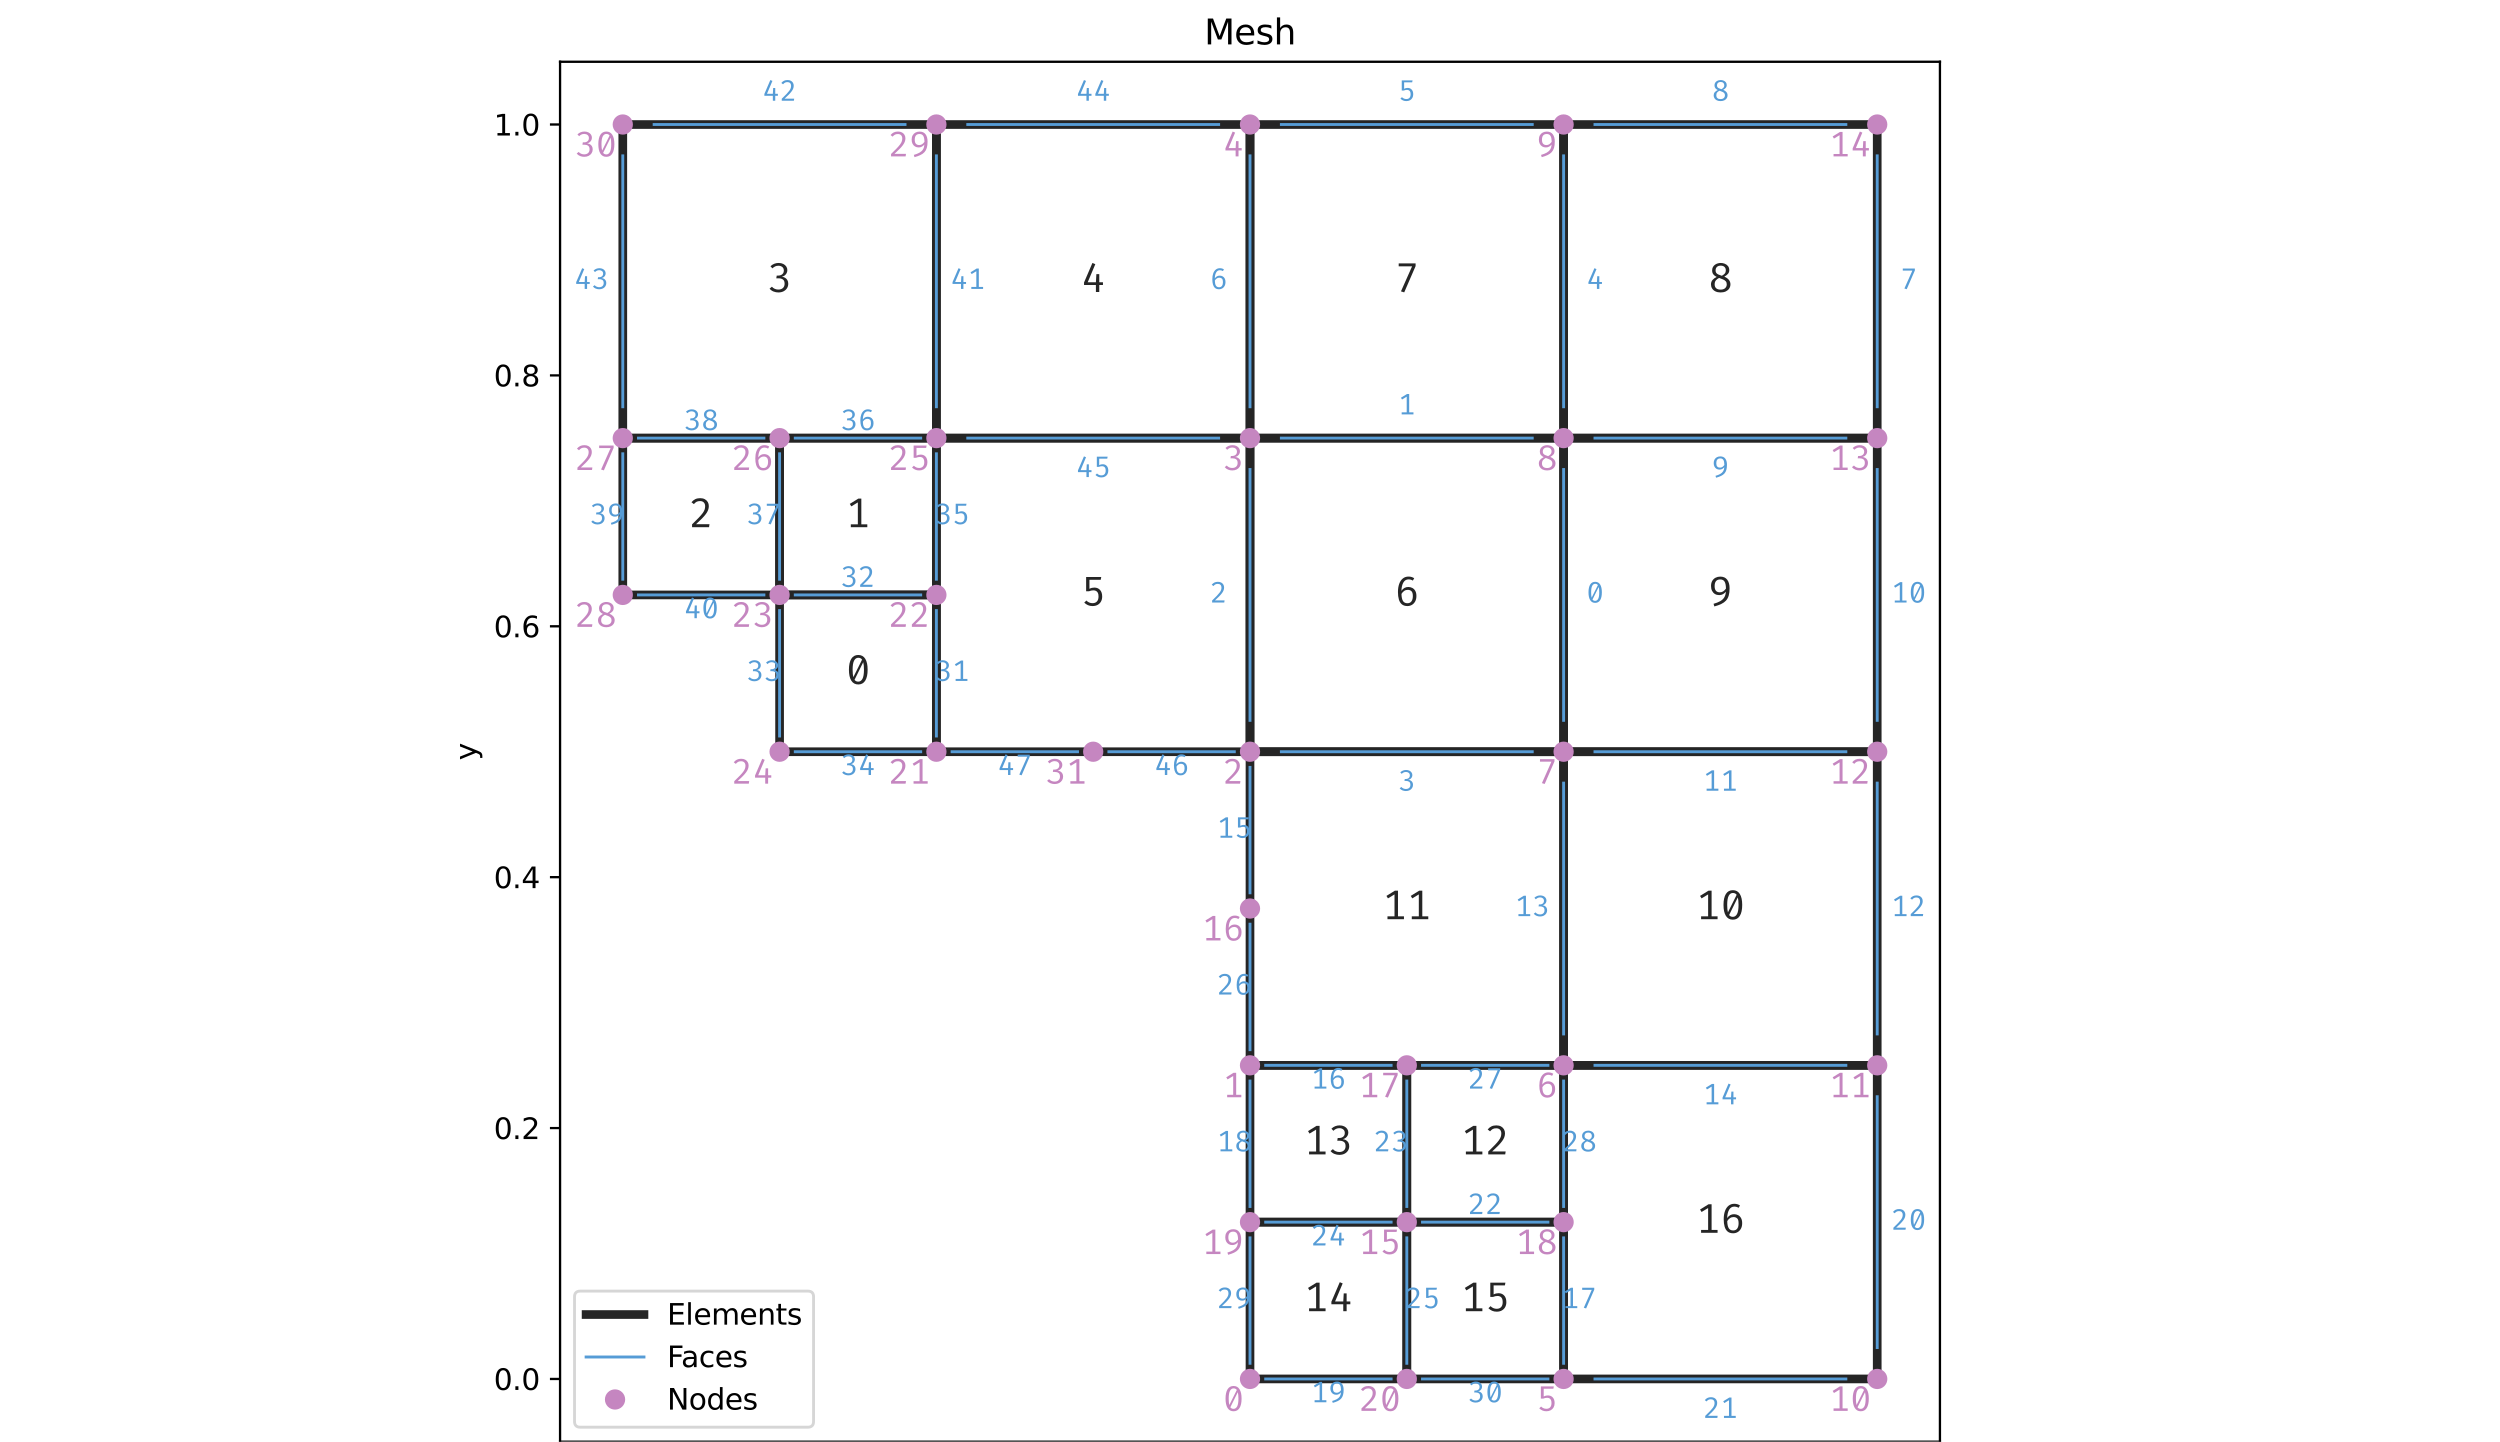 <?xml version="1.0" encoding="utf-8" standalone="no"?>
<!DOCTYPE svg PUBLIC "-//W3C//DTD SVG 1.1//EN"
  "http://www.w3.org/Graphics/SVG/1.1/DTD/svg11.dtd">
<svg xmlns:xlink="http://www.w3.org/1999/xlink" width="864pt" height="498.24pt" viewBox="0 0 864 498.24" xmlns="http://www.w3.org/2000/svg" version="1.1">
 <defs>
  <style type="text/css">*{stroke-linejoin: round; stroke-linecap: butt}</style>
 </defs>
 <g id="figure_1">
  <g id="patch_1">
   <path d="M 0 498.24 
L 864 498.24 
L 864 0 
L 0 0 
z
" style="fill: #ffffff"/>
  </g>
  <g id="axes_1">
   <g id="patch_2">
    <path d="M 193.557 498.24 
L 670.443 498.24 
L 670.443 21.353 
L 193.557 21.353 
z
" style="fill: #ffffff"/>
   </g>
   <g id="matplotlib.axis_1">
    <g id="xtick_1">
     <g id="line2d_1">
      <defs>
       <path id="m7e79071d2a" d="M 0 0 
L 0 3.5 
" style="stroke: #000000; stroke-width: 0.8"/>
      </defs>
      <g>
       <use xlink:href="#m7e79071d2a" x="215.233" y="498.24" style="stroke: #000000; stroke-width: 0.8"/>
      </g>
     </g>
     <g id="text_1">
      <!-- 0.0 -->
      <g transform="translate(207.282 512.838)scale(0.1 -0.1)">
       <defs>
        <path id="DejaVuSans-30" d="M 2034 4250 
Q 1547 4250 1301 3770 
Q 1056 3291 1056 2328 
Q 1056 1369 1301 889 
Q 1547 409 2034 409 
Q 2525 409 2770 889 
Q 3016 1369 3016 2328 
Q 3016 3291 2770 3770 
Q 2525 4250 2034 4250 
z
M 2034 4750 
Q 2819 4750 3233 4129 
Q 3647 3509 3647 2328 
Q 3647 1150 3233 529 
Q 2819 -91 2034 -91 
Q 1250 -91 836 529 
Q 422 1150 422 2328 
Q 422 3509 836 4129 
Q 1250 4750 2034 4750 
z
" transform="scale(0.016)"/>
        <path id="DejaVuSans-2e" d="M 684 794 
L 1344 794 
L 1344 0 
L 684 0 
L 684 794 
z
" transform="scale(0.016)"/>
       </defs>
       <use xlink:href="#DejaVuSans-30"/>
       <use xlink:href="#DejaVuSans-2e" x="63.623"/>
       <use xlink:href="#DejaVuSans-30" x="95.41"/>
      </g>
     </g>
    </g>
    <g id="xtick_2">
     <g id="line2d_2">
      <g>
       <use xlink:href="#m7e79071d2a" x="301.94" y="498.24" style="stroke: #000000; stroke-width: 0.8"/>
      </g>
     </g>
     <g id="text_2">
      <!-- 0.2 -->
      <g transform="translate(293.988 512.838)scale(0.1 -0.1)">
       <defs>
        <path id="DejaVuSans-32" d="M 1228 531 
L 3431 531 
L 3431 0 
L 469 0 
L 469 531 
Q 828 903 1448 1529 
Q 2069 2156 2228 2338 
Q 2531 2678 2651 2914 
Q 2772 3150 2772 3378 
Q 2772 3750 2511 3984 
Q 2250 4219 1831 4219 
Q 1534 4219 1204 4116 
Q 875 4013 500 3803 
L 500 4441 
Q 881 4594 1212 4672 
Q 1544 4750 1819 4750 
Q 2544 4750 2975 4387 
Q 3406 4025 3406 3419 
Q 3406 3131 3298 2873 
Q 3191 2616 2906 2266 
Q 2828 2175 2409 1742 
Q 1991 1309 1228 531 
z
" transform="scale(0.016)"/>
       </defs>
       <use xlink:href="#DejaVuSans-30"/>
       <use xlink:href="#DejaVuSans-2e" x="63.623"/>
       <use xlink:href="#DejaVuSans-32" x="95.41"/>
      </g>
     </g>
    </g>
    <g id="xtick_3">
     <g id="line2d_3">
      <g>
       <use xlink:href="#m7e79071d2a" x="388.647" y="498.24" style="stroke: #000000; stroke-width: 0.8"/>
      </g>
     </g>
     <g id="text_3">
      <!-- 0.4 -->
      <g transform="translate(380.695 512.838)scale(0.1 -0.1)">
       <defs>
        <path id="DejaVuSans-34" d="M 2419 4116 
L 825 1625 
L 2419 1625 
L 2419 4116 
z
M 2253 4666 
L 3047 4666 
L 3047 1625 
L 3713 1625 
L 3713 1100 
L 3047 1100 
L 3047 0 
L 2419 0 
L 2419 1100 
L 313 1100 
L 313 1709 
L 2253 4666 
z
" transform="scale(0.016)"/>
       </defs>
       <use xlink:href="#DejaVuSans-30"/>
       <use xlink:href="#DejaVuSans-2e" x="63.623"/>
       <use xlink:href="#DejaVuSans-34" x="95.41"/>
      </g>
     </g>
    </g>
    <g id="xtick_4">
     <g id="line2d_4">
      <g>
       <use xlink:href="#m7e79071d2a" x="475.353" y="498.24" style="stroke: #000000; stroke-width: 0.8"/>
      </g>
     </g>
     <g id="text_4">
      <!-- 0.6 -->
      <g transform="translate(467.402 512.838)scale(0.1 -0.1)">
       <defs>
        <path id="DejaVuSans-36" d="M 2113 2584 
Q 1688 2584 1439 2293 
Q 1191 2003 1191 1497 
Q 1191 994 1439 701 
Q 1688 409 2113 409 
Q 2538 409 2786 701 
Q 3034 994 3034 1497 
Q 3034 2003 2786 2293 
Q 2538 2584 2113 2584 
z
M 3366 4563 
L 3366 3988 
Q 3128 4100 2886 4159 
Q 2644 4219 2406 4219 
Q 1781 4219 1451 3797 
Q 1122 3375 1075 2522 
Q 1259 2794 1537 2939 
Q 1816 3084 2150 3084 
Q 2853 3084 3261 2657 
Q 3669 2231 3669 1497 
Q 3669 778 3244 343 
Q 2819 -91 2113 -91 
Q 1303 -91 875 529 
Q 447 1150 447 2328 
Q 447 3434 972 4092 
Q 1497 4750 2381 4750 
Q 2619 4750 2861 4703 
Q 3103 4656 3366 4563 
z
" transform="scale(0.016)"/>
       </defs>
       <use xlink:href="#DejaVuSans-30"/>
       <use xlink:href="#DejaVuSans-2e" x="63.623"/>
       <use xlink:href="#DejaVuSans-36" x="95.41"/>
      </g>
     </g>
    </g>
    <g id="xtick_5">
     <g id="line2d_5">
      <g>
       <use xlink:href="#m7e79071d2a" x="562.06" y="498.24" style="stroke: #000000; stroke-width: 0.8"/>
      </g>
     </g>
     <g id="text_5">
      <!-- 0.8 -->
      <g transform="translate(554.108 512.838)scale(0.1 -0.1)">
       <defs>
        <path id="DejaVuSans-38" d="M 2034 2216 
Q 1584 2216 1326 1975 
Q 1069 1734 1069 1313 
Q 1069 891 1326 650 
Q 1584 409 2034 409 
Q 2484 409 2743 651 
Q 3003 894 3003 1313 
Q 3003 1734 2745 1975 
Q 2488 2216 2034 2216 
z
M 1403 2484 
Q 997 2584 770 2862 
Q 544 3141 544 3541 
Q 544 4100 942 4425 
Q 1341 4750 2034 4750 
Q 2731 4750 3128 4425 
Q 3525 4100 3525 3541 
Q 3525 3141 3298 2862 
Q 3072 2584 2669 2484 
Q 3125 2378 3379 2068 
Q 3634 1759 3634 1313 
Q 3634 634 3220 271 
Q 2806 -91 2034 -91 
Q 1263 -91 848 271 
Q 434 634 434 1313 
Q 434 1759 690 2068 
Q 947 2378 1403 2484 
z
M 1172 3481 
Q 1172 3119 1398 2916 
Q 1625 2713 2034 2713 
Q 2441 2713 2670 2916 
Q 2900 3119 2900 3481 
Q 2900 3844 2670 4047 
Q 2441 4250 2034 4250 
Q 1625 4250 1398 4047 
Q 1172 3844 1172 3481 
z
" transform="scale(0.016)"/>
       </defs>
       <use xlink:href="#DejaVuSans-30"/>
       <use xlink:href="#DejaVuSans-2e" x="63.623"/>
       <use xlink:href="#DejaVuSans-38" x="95.41"/>
      </g>
     </g>
    </g>
    <g id="xtick_6">
     <g id="line2d_6">
      <g>
       <use xlink:href="#m7e79071d2a" x="648.767" y="498.24" style="stroke: #000000; stroke-width: 0.8"/>
      </g>
     </g>
     <g id="text_6">
      <!-- 1.0 -->
      <g transform="translate(640.815 512.838)scale(0.1 -0.1)">
       <defs>
        <path id="DejaVuSans-31" d="M 794 531 
L 1825 531 
L 1825 4091 
L 703 3866 
L 703 4441 
L 1819 4666 
L 2450 4666 
L 2450 531 
L 3481 531 
L 3481 0 
L 794 0 
L 794 531 
z
" transform="scale(0.016)"/>
       </defs>
       <use xlink:href="#DejaVuSans-31"/>
       <use xlink:href="#DejaVuSans-2e" x="63.623"/>
       <use xlink:href="#DejaVuSans-30" x="95.41"/>
      </g>
     </g>
    </g>
    <g id="text_7">
     <!-- x -->
     <g transform="translate(429.041 526.517)scale(0.1 -0.1)">
      <defs>
       <path id="DejaVuSans-78" d="M 3513 3500 
L 2247 1797 
L 3578 0 
L 2900 0 
L 1881 1375 
L 863 0 
L 184 0 
L 1544 1831 
L 300 3500 
L 978 3500 
L 1906 2253 
L 2834 3500 
L 3513 3500 
z
" transform="scale(0.016)"/>
      </defs>
      <use xlink:href="#DejaVuSans-78"/>
     </g>
    </g>
   </g>
   <g id="matplotlib.axis_2">
    <g id="ytick_1">
     <g id="line2d_7">
      <defs>
       <path id="m1e1b757150" d="M 0 0 
L -3.5 0 
" style="stroke: #000000; stroke-width: 0.8"/>
      </defs>
      <g>
       <use xlink:href="#m1e1b757150" x="193.557" y="476.563" style="stroke: #000000; stroke-width: 0.8"/>
      </g>
     </g>
     <g id="text_8">
      <!-- 0.0 -->
      <g transform="translate(170.653 480.363)scale(0.1 -0.1)">
       <use xlink:href="#DejaVuSans-30"/>
       <use xlink:href="#DejaVuSans-2e" x="63.623"/>
       <use xlink:href="#DejaVuSans-30" x="95.41"/>
      </g>
     </g>
    </g>
    <g id="ytick_2">
     <g id="line2d_8">
      <g>
       <use xlink:href="#m1e1b757150" x="193.557" y="389.857" style="stroke: #000000; stroke-width: 0.8"/>
      </g>
     </g>
     <g id="text_9">
      <!-- 0.2 -->
      <g transform="translate(170.653 393.656)scale(0.1 -0.1)">
       <use xlink:href="#DejaVuSans-30"/>
       <use xlink:href="#DejaVuSans-2e" x="63.623"/>
       <use xlink:href="#DejaVuSans-32" x="95.41"/>
      </g>
     </g>
    </g>
    <g id="ytick_3">
     <g id="line2d_9">
      <g>
       <use xlink:href="#m1e1b757150" x="193.557" y="303.15" style="stroke: #000000; stroke-width: 0.8"/>
      </g>
     </g>
     <g id="text_10">
      <!-- 0.4 -->
      <g transform="translate(170.653 306.949)scale(0.1 -0.1)">
       <use xlink:href="#DejaVuSans-30"/>
       <use xlink:href="#DejaVuSans-2e" x="63.623"/>
       <use xlink:href="#DejaVuSans-34" x="95.41"/>
      </g>
     </g>
    </g>
    <g id="ytick_4">
     <g id="line2d_10">
      <g>
       <use xlink:href="#m1e1b757150" x="193.557" y="216.443" style="stroke: #000000; stroke-width: 0.8"/>
      </g>
     </g>
     <g id="text_11">
      <!-- 0.6 -->
      <g transform="translate(170.653 220.242)scale(0.1 -0.1)">
       <use xlink:href="#DejaVuSans-30"/>
       <use xlink:href="#DejaVuSans-2e" x="63.623"/>
       <use xlink:href="#DejaVuSans-36" x="95.41"/>
      </g>
     </g>
    </g>
    <g id="ytick_5">
     <g id="line2d_11">
      <g>
       <use xlink:href="#m1e1b757150" x="193.557" y="129.737" style="stroke: #000000; stroke-width: 0.8"/>
      </g>
     </g>
     <g id="text_12">
      <!-- 0.8 -->
      <g transform="translate(170.653 133.536)scale(0.1 -0.1)">
       <use xlink:href="#DejaVuSans-30"/>
       <use xlink:href="#DejaVuSans-2e" x="63.623"/>
       <use xlink:href="#DejaVuSans-38" x="95.41"/>
      </g>
     </g>
    </g>
    <g id="ytick_6">
     <g id="line2d_12">
      <g>
       <use xlink:href="#m1e1b757150" x="193.557" y="43.03" style="stroke: #000000; stroke-width: 0.8"/>
      </g>
     </g>
     <g id="text_13">
      <!-- 1.0 -->
      <g transform="translate(170.653 46.829)scale(0.1 -0.1)">
       <use xlink:href="#DejaVuSans-31"/>
       <use xlink:href="#DejaVuSans-2e" x="63.623"/>
       <use xlink:href="#DejaVuSans-30" x="95.41"/>
      </g>
     </g>
    </g>
    <g id="text_14">
     <!-- y -->
     <g transform="translate(164.574 262.756)rotate(-90)scale(0.1 -0.1)">
      <defs>
       <path id="DejaVuSans-79" d="M 2059 -325 
Q 1816 -950 1584 -1140 
Q 1353 -1331 966 -1331 
L 506 -1331 
L 506 -850 
L 844 -850 
Q 1081 -850 1212 -737 
Q 1344 -625 1503 -206 
L 1606 56 
L 191 3500 
L 800 3500 
L 1894 763 
L 2988 3500 
L 3597 3500 
L 2059 -325 
z
" transform="scale(0.016)"/>
      </defs>
      <use xlink:href="#DejaVuSans-79"/>
     </g>
    </g>
   </g>
   <g id="line2d_13">
    <path d="M 323.617 259.797 
L 323.617 205.605 
L 269.425 205.605 
L 269.425 259.797 
L 323.617 259.797 
" clip-path="url(#pa350151d48)" style="fill: none; stroke: #252525; stroke-width: 3; stroke-linecap: square"/>
   </g>
   <g id="line2d_14">
    <path d="M 323.617 205.605 
L 323.617 151.413 
L 269.425 151.413 
L 269.425 205.605 
L 323.617 205.605 
" clip-path="url(#pa350151d48)" style="fill: none; stroke: #252525; stroke-width: 3; stroke-linecap: square"/>
   </g>
   <g id="line2d_15">
    <path d="M 269.425 205.605 
L 269.425 151.413 
L 215.233 151.413 
L 215.233 205.605 
L 269.425 205.605 
" clip-path="url(#pa350151d48)" style="fill: none; stroke: #252525; stroke-width: 3; stroke-linecap: square"/>
   </g>
   <g id="line2d_16">
    <path d="M 323.617 151.413 
L 323.617 43.03 
L 215.233 43.03 
L 215.233 151.413 
L 323.617 151.413 
" clip-path="url(#pa350151d48)" style="fill: none; stroke: #252525; stroke-width: 3; stroke-linecap: square"/>
   </g>
   <g id="line2d_17">
    <path d="M 432 151.413 
L 432 43.03 
L 323.617 43.03 
L 323.617 151.413 
L 432 151.413 
" clip-path="url(#pa350151d48)" style="fill: none; stroke: #252525; stroke-width: 3; stroke-linecap: square"/>
   </g>
   <g id="line2d_18">
    <path d="M 432 259.797 
L 432 151.413 
L 323.617 151.413 
L 323.617 259.797 
L 432 259.797 
" clip-path="url(#pa350151d48)" style="fill: none; stroke: #252525; stroke-width: 3; stroke-linecap: square"/>
   </g>
   <g id="line2d_19">
    <path d="M 540.383 259.797 
L 540.383 151.413 
L 432 151.413 
L 432 259.797 
L 540.383 259.797 
" clip-path="url(#pa350151d48)" style="fill: none; stroke: #252525; stroke-width: 3; stroke-linecap: square"/>
   </g>
   <g id="line2d_20">
    <path d="M 540.383 151.413 
L 540.383 43.03 
L 432 43.03 
L 432 151.413 
L 540.383 151.413 
" clip-path="url(#pa350151d48)" style="fill: none; stroke: #252525; stroke-width: 3; stroke-linecap: square"/>
   </g>
   <g id="line2d_21">
    <path d="M 648.767 151.413 
L 648.767 43.03 
L 540.383 43.03 
L 540.383 151.413 
L 648.767 151.413 
" clip-path="url(#pa350151d48)" style="fill: none; stroke: #252525; stroke-width: 3; stroke-linecap: square"/>
   </g>
   <g id="line2d_22">
    <path d="M 648.767 259.797 
L 648.767 151.413 
L 540.383 151.413 
L 540.383 259.797 
L 648.767 259.797 
" clip-path="url(#pa350151d48)" style="fill: none; stroke: #252525; stroke-width: 3; stroke-linecap: square"/>
   </g>
   <g id="line2d_23">
    <path d="M 648.767 368.18 
L 648.767 259.797 
L 540.383 259.797 
L 540.383 368.18 
L 648.767 368.18 
" clip-path="url(#pa350151d48)" style="fill: none; stroke: #252525; stroke-width: 3; stroke-linecap: square"/>
   </g>
   <g id="line2d_24">
    <path d="M 540.383 368.18 
L 540.383 259.797 
L 432 259.797 
L 432 368.18 
L 540.383 368.18 
" clip-path="url(#pa350151d48)" style="fill: none; stroke: #252525; stroke-width: 3; stroke-linecap: square"/>
   </g>
   <g id="line2d_25">
    <path d="M 540.383 422.372 
L 540.383 368.18 
L 486.192 368.18 
L 486.192 422.372 
L 540.383 422.372 
" clip-path="url(#pa350151d48)" style="fill: none; stroke: #252525; stroke-width: 3; stroke-linecap: square"/>
   </g>
   <g id="line2d_26">
    <path d="M 486.192 422.372 
L 486.192 368.18 
L 432 368.18 
L 432 422.372 
L 486.192 422.372 
" clip-path="url(#pa350151d48)" style="fill: none; stroke: #252525; stroke-width: 3; stroke-linecap: square"/>
   </g>
   <g id="line2d_27">
    <path d="M 486.192 476.563 
L 486.192 422.372 
L 432 422.372 
L 432 476.563 
L 486.192 476.563 
" clip-path="url(#pa350151d48)" style="fill: none; stroke: #252525; stroke-width: 3; stroke-linecap: square"/>
   </g>
   <g id="line2d_28">
    <path d="M 540.383 476.563 
L 540.383 422.372 
L 486.192 422.372 
L 486.192 476.563 
L 540.383 476.563 
" clip-path="url(#pa350151d48)" style="fill: none; stroke: #252525; stroke-width: 3; stroke-linecap: square"/>
   </g>
   <g id="line2d_29">
    <path d="M 648.767 476.563 
L 648.767 368.18 
L 540.383 368.18 
L 540.383 476.563 
L 648.767 476.563 
" clip-path="url(#pa350151d48)" style="fill: none; stroke: #252525; stroke-width: 3; stroke-linecap: square"/>
   </g>
   <g id="line2d_30">
    <path d="M 540.383 248.958 
L 540.383 162.252 
" clip-path="url(#pa350151d48)" style="fill: none; stroke: #569cd6; stroke-linecap: square"/>
   </g>
   <g id="line2d_31">
    <path d="M 529.545 151.413 
L 442.838 151.413 
" clip-path="url(#pa350151d48)" style="fill: none; stroke: #569cd6; stroke-linecap: square"/>
   </g>
   <g id="line2d_32">
    <path d="M 432 162.252 
L 432 248.958 
" clip-path="url(#pa350151d48)" style="fill: none; stroke: #569cd6; stroke-linecap: square"/>
   </g>
   <g id="line2d_33">
    <path d="M 442.838 259.797 
L 529.545 259.797 
" clip-path="url(#pa350151d48)" style="fill: none; stroke: #569cd6; stroke-linecap: square"/>
   </g>
   <g id="line2d_34">
    <path d="M 540.383 140.575 
L 540.383 53.868 
" clip-path="url(#pa350151d48)" style="fill: none; stroke: #569cd6; stroke-linecap: square"/>
   </g>
   <g id="line2d_35">
    <path d="M 529.545 43.03 
L 442.838 43.03 
" clip-path="url(#pa350151d48)" style="fill: none; stroke: #569cd6; stroke-linecap: square"/>
   </g>
   <g id="line2d_36">
    <path d="M 432 53.868 
L 432 140.575 
" clip-path="url(#pa350151d48)" style="fill: none; stroke: #569cd6; stroke-linecap: square"/>
   </g>
   <g id="line2d_37">
    <path d="M 648.767 140.575 
L 648.767 53.868 
" clip-path="url(#pa350151d48)" style="fill: none; stroke: #569cd6; stroke-linecap: square"/>
   </g>
   <g id="line2d_38">
    <path d="M 637.928 43.03 
L 551.222 43.03 
" clip-path="url(#pa350151d48)" style="fill: none; stroke: #569cd6; stroke-linecap: square"/>
   </g>
   <g id="line2d_39">
    <path d="M 551.222 151.413 
L 637.928 151.413 
" clip-path="url(#pa350151d48)" style="fill: none; stroke: #569cd6; stroke-linecap: square"/>
   </g>
   <g id="line2d_40">
    <path d="M 648.767 248.958 
L 648.767 162.252 
" clip-path="url(#pa350151d48)" style="fill: none; stroke: #569cd6; stroke-linecap: square"/>
   </g>
   <g id="line2d_41">
    <path d="M 551.222 259.797 
L 637.928 259.797 
" clip-path="url(#pa350151d48)" style="fill: none; stroke: #569cd6; stroke-linecap: square"/>
   </g>
   <g id="line2d_42">
    <path d="M 648.767 357.342 
L 648.767 270.635 
" clip-path="url(#pa350151d48)" style="fill: none; stroke: #569cd6; stroke-linecap: square"/>
   </g>
   <g id="line2d_43">
    <path d="M 540.383 270.635 
L 540.383 357.342 
" clip-path="url(#pa350151d48)" style="fill: none; stroke: #569cd6; stroke-linecap: square"/>
   </g>
   <g id="line2d_44">
    <path d="M 551.222 368.18 
L 637.928 368.18 
" clip-path="url(#pa350151d48)" style="fill: none; stroke: #569cd6; stroke-linecap: square"/>
   </g>
   <g id="line2d_45">
    <path d="M 432 265.216 
L 432 308.569 
" clip-path="url(#pa350151d48)" style="fill: none; stroke: #569cd6; stroke-linecap: square"/>
   </g>
   <g id="line2d_46">
    <path d="M 437.419 368.18 
L 480.773 368.18 
" clip-path="url(#pa350151d48)" style="fill: none; stroke: #569cd6; stroke-linecap: square"/>
   </g>
   <g id="line2d_47">
    <path d="M 540.383 471.144 
L 540.383 427.791 
" clip-path="url(#pa350151d48)" style="fill: none; stroke: #569cd6; stroke-linecap: square"/>
   </g>
   <g id="line2d_48">
    <path d="M 432 373.599 
L 432 416.952 
" clip-path="url(#pa350151d48)" style="fill: none; stroke: #569cd6; stroke-linecap: square"/>
   </g>
   <g id="line2d_49">
    <path d="M 437.419 476.563 
L 480.773 476.563 
" clip-path="url(#pa350151d48)" style="fill: none; stroke: #569cd6; stroke-linecap: square"/>
   </g>
   <g id="line2d_50">
    <path d="M 648.767 465.725 
L 648.767 379.018 
" clip-path="url(#pa350151d48)" style="fill: none; stroke: #569cd6; stroke-linecap: square"/>
   </g>
   <g id="line2d_51">
    <path d="M 551.222 476.563 
L 637.928 476.563 
" clip-path="url(#pa350151d48)" style="fill: none; stroke: #569cd6; stroke-linecap: square"/>
   </g>
   <g id="line2d_52">
    <path d="M 534.964 422.372 
L 491.611 422.372 
" clip-path="url(#pa350151d48)" style="fill: none; stroke: #569cd6; stroke-linecap: square"/>
   </g>
   <g id="line2d_53">
    <path d="M 486.192 373.599 
L 486.192 416.952 
" clip-path="url(#pa350151d48)" style="fill: none; stroke: #569cd6; stroke-linecap: square"/>
   </g>
   <g id="line2d_54">
    <path d="M 437.419 422.372 
L 480.773 422.372 
" clip-path="url(#pa350151d48)" style="fill: none; stroke: #569cd6; stroke-linecap: square"/>
   </g>
   <g id="line2d_55">
    <path d="M 486.192 471.144 
L 486.192 427.791 
" clip-path="url(#pa350151d48)" style="fill: none; stroke: #569cd6; stroke-linecap: square"/>
   </g>
   <g id="line2d_56">
    <path d="M 432 319.407 
L 432 362.761 
" clip-path="url(#pa350151d48)" style="fill: none; stroke: #569cd6; stroke-linecap: square"/>
   </g>
   <g id="line2d_57">
    <path d="M 491.611 368.18 
L 534.964 368.18 
" clip-path="url(#pa350151d48)" style="fill: none; stroke: #569cd6; stroke-linecap: square"/>
   </g>
   <g id="line2d_58">
    <path d="M 540.383 416.952 
L 540.383 373.599 
" clip-path="url(#pa350151d48)" style="fill: none; stroke: #569cd6; stroke-linecap: square"/>
   </g>
   <g id="line2d_59">
    <path d="M 432 427.791 
L 432 471.144 
" clip-path="url(#pa350151d48)" style="fill: none; stroke: #569cd6; stroke-linecap: square"/>
   </g>
   <g id="line2d_60">
    <path d="M 491.611 476.563 
L 534.964 476.563 
" clip-path="url(#pa350151d48)" style="fill: none; stroke: #569cd6; stroke-linecap: square"/>
   </g>
   <g id="line2d_61">
    <path d="M 323.617 254.377 
L 323.617 211.024 
" clip-path="url(#pa350151d48)" style="fill: none; stroke: #569cd6; stroke-linecap: square"/>
   </g>
   <g id="line2d_62">
    <path d="M 318.197 205.605 
L 274.844 205.605 
" clip-path="url(#pa350151d48)" style="fill: none; stroke: #569cd6; stroke-linecap: square"/>
   </g>
   <g id="line2d_63">
    <path d="M 269.425 211.024 
L 269.425 254.377 
" clip-path="url(#pa350151d48)" style="fill: none; stroke: #569cd6; stroke-linecap: square"/>
   </g>
   <g id="line2d_64">
    <path d="M 274.844 259.797 
L 318.197 259.797 
" clip-path="url(#pa350151d48)" style="fill: none; stroke: #569cd6; stroke-linecap: square"/>
   </g>
   <g id="line2d_65">
    <path d="M 323.617 200.186 
L 323.617 156.832 
" clip-path="url(#pa350151d48)" style="fill: none; stroke: #569cd6; stroke-linecap: square"/>
   </g>
   <g id="line2d_66">
    <path d="M 318.197 151.413 
L 274.844 151.413 
" clip-path="url(#pa350151d48)" style="fill: none; stroke: #569cd6; stroke-linecap: square"/>
   </g>
   <g id="line2d_67">
    <path d="M 269.425 156.832 
L 269.425 200.186 
" clip-path="url(#pa350151d48)" style="fill: none; stroke: #569cd6; stroke-linecap: square"/>
   </g>
   <g id="line2d_68">
    <path d="M 264.006 151.413 
L 220.652 151.413 
" clip-path="url(#pa350151d48)" style="fill: none; stroke: #569cd6; stroke-linecap: square"/>
   </g>
   <g id="line2d_69">
    <path d="M 215.233 156.832 
L 215.233 200.186 
" clip-path="url(#pa350151d48)" style="fill: none; stroke: #569cd6; stroke-linecap: square"/>
   </g>
   <g id="line2d_70">
    <path d="M 220.652 205.605 
L 264.006 205.605 
" clip-path="url(#pa350151d48)" style="fill: none; stroke: #569cd6; stroke-linecap: square"/>
   </g>
   <g id="line2d_71">
    <path d="M 323.617 140.575 
L 323.617 53.868 
" clip-path="url(#pa350151d48)" style="fill: none; stroke: #569cd6; stroke-linecap: square"/>
   </g>
   <g id="line2d_72">
    <path d="M 312.778 43.03 
L 226.072 43.03 
" clip-path="url(#pa350151d48)" style="fill: none; stroke: #569cd6; stroke-linecap: square"/>
   </g>
   <g id="line2d_73">
    <path d="M 215.233 53.868 
L 215.233 140.575 
" clip-path="url(#pa350151d48)" style="fill: none; stroke: #569cd6; stroke-linecap: square"/>
   </g>
   <g id="line2d_74">
    <path d="M 421.162 43.03 
L 334.455 43.03 
" clip-path="url(#pa350151d48)" style="fill: none; stroke: #569cd6; stroke-linecap: square"/>
   </g>
   <g id="line2d_75">
    <path d="M 334.455 151.413 
L 421.162 151.413 
" clip-path="url(#pa350151d48)" style="fill: none; stroke: #569cd6; stroke-linecap: square"/>
   </g>
   <g id="line2d_76">
    <path d="M 383.227 259.797 
L 426.581 259.797 
" clip-path="url(#pa350151d48)" style="fill: none; stroke: #569cd6; stroke-linecap: square"/>
   </g>
   <g id="line2d_77">
    <path d="M 329.036 259.797 
L 372.389 259.797 
" clip-path="url(#pa350151d48)" style="fill: none; stroke: #569cd6; stroke-linecap: square"/>
   </g>
   <g id="line2d_78">
    <defs>
     <path id="mdc815a22cf" d="M 0 3 
C 0.796 3 1.559 2.684 2.121 2.121 
C 2.684 1.559 3 0.796 3 0 
C 3 -0.796 2.684 -1.559 2.121 -2.121 
C 1.559 -2.684 0.796 -3 0 -3 
C -0.796 -3 -1.559 -2.684 -2.121 -2.121 
C -2.684 -1.559 -3 -0.796 -3 0 
C -3 0.796 -2.684 1.559 -2.121 2.121 
C -1.559 2.684 -0.796 3 0 3 
z
" style="stroke: #c586c0"/>
    </defs>
    <g clip-path="url(#pa350151d48)">
     <use xlink:href="#mdc815a22cf" x="432" y="476.563" style="fill: #c586c0; stroke: #c586c0"/>
     <use xlink:href="#mdc815a22cf" x="432" y="368.18" style="fill: #c586c0; stroke: #c586c0"/>
     <use xlink:href="#mdc815a22cf" x="432" y="259.797" style="fill: #c586c0; stroke: #c586c0"/>
     <use xlink:href="#mdc815a22cf" x="432" y="151.413" style="fill: #c586c0; stroke: #c586c0"/>
     <use xlink:href="#mdc815a22cf" x="432" y="43.03" style="fill: #c586c0; stroke: #c586c0"/>
     <use xlink:href="#mdc815a22cf" x="540.383" y="476.563" style="fill: #c586c0; stroke: #c586c0"/>
     <use xlink:href="#mdc815a22cf" x="540.383" y="368.18" style="fill: #c586c0; stroke: #c586c0"/>
     <use xlink:href="#mdc815a22cf" x="540.383" y="259.797" style="fill: #c586c0; stroke: #c586c0"/>
     <use xlink:href="#mdc815a22cf" x="540.383" y="151.413" style="fill: #c586c0; stroke: #c586c0"/>
     <use xlink:href="#mdc815a22cf" x="540.383" y="43.03" style="fill: #c586c0; stroke: #c586c0"/>
     <use xlink:href="#mdc815a22cf" x="648.767" y="476.563" style="fill: #c586c0; stroke: #c586c0"/>
     <use xlink:href="#mdc815a22cf" x="648.767" y="368.18" style="fill: #c586c0; stroke: #c586c0"/>
     <use xlink:href="#mdc815a22cf" x="648.767" y="259.797" style="fill: #c586c0; stroke: #c586c0"/>
     <use xlink:href="#mdc815a22cf" x="648.767" y="151.413" style="fill: #c586c0; stroke: #c586c0"/>
     <use xlink:href="#mdc815a22cf" x="648.767" y="43.03" style="fill: #c586c0; stroke: #c586c0"/>
     <use xlink:href="#mdc815a22cf" x="486.192" y="422.372" style="fill: #c586c0; stroke: #c586c0"/>
     <use xlink:href="#mdc815a22cf" x="432" y="313.988" style="fill: #c586c0; stroke: #c586c0"/>
     <use xlink:href="#mdc815a22cf" x="486.192" y="368.18" style="fill: #c586c0; stroke: #c586c0"/>
     <use xlink:href="#mdc815a22cf" x="540.383" y="422.372" style="fill: #c586c0; stroke: #c586c0"/>
     <use xlink:href="#mdc815a22cf" x="432" y="422.372" style="fill: #c586c0; stroke: #c586c0"/>
     <use xlink:href="#mdc815a22cf" x="486.192" y="476.563" style="fill: #c586c0; stroke: #c586c0"/>
     <use xlink:href="#mdc815a22cf" x="323.617" y="259.797" style="fill: #c586c0; stroke: #c586c0"/>
     <use xlink:href="#mdc815a22cf" x="323.617" y="205.605" style="fill: #c586c0; stroke: #c586c0"/>
     <use xlink:href="#mdc815a22cf" x="269.425" y="205.605" style="fill: #c586c0; stroke: #c586c0"/>
     <use xlink:href="#mdc815a22cf" x="269.425" y="259.797" style="fill: #c586c0; stroke: #c586c0"/>
     <use xlink:href="#mdc815a22cf" x="323.617" y="151.413" style="fill: #c586c0; stroke: #c586c0"/>
     <use xlink:href="#mdc815a22cf" x="269.425" y="151.413" style="fill: #c586c0; stroke: #c586c0"/>
     <use xlink:href="#mdc815a22cf" x="215.233" y="151.413" style="fill: #c586c0; stroke: #c586c0"/>
     <use xlink:href="#mdc815a22cf" x="215.233" y="205.605" style="fill: #c586c0; stroke: #c586c0"/>
     <use xlink:href="#mdc815a22cf" x="323.617" y="43.03" style="fill: #c586c0; stroke: #c586c0"/>
     <use xlink:href="#mdc815a22cf" x="215.233" y="43.03" style="fill: #c586c0; stroke: #c586c0"/>
     <use xlink:href="#mdc815a22cf" x="377.808" y="259.797" style="fill: #c586c0; stroke: #c586c0"/>
    </g>
   </g>
   <g id="patch_3">
    <path d="M 193.557 498.24 
L 193.557 21.353 
" style="fill: none; stroke: #000000; stroke-width: 0.8; stroke-linejoin: miter; stroke-linecap: square"/>
   </g>
   <g id="patch_4">
    <path d="M 670.443 498.24 
L 670.443 21.353 
" style="fill: none; stroke: #000000; stroke-width: 0.8; stroke-linejoin: miter; stroke-linecap: square"/>
   </g>
   <g id="patch_5">
    <path d="M 193.557 498.24 
L 670.443 498.24 
" style="fill: none; stroke: #000000; stroke-width: 0.8; stroke-linejoin: miter; stroke-linecap: square"/>
   </g>
   <g id="patch_6">
    <path d="M 193.557 21.353 
L 670.443 21.353 
" style="fill: none; stroke: #000000; stroke-width: 0.8; stroke-linejoin: miter; stroke-linecap: square"/>
   </g>
   <g id="text_15">
    <!-- 0 -->
    <g style="fill: #252525" transform="translate(292.321 236.386)scale(0.14 -0.14)">
     <defs>
      <path id="FiraCode-Regular-30" d="M 1920 4477 
Q 2630 4477 2996 3888 
Q 3363 3299 3363 2205 
Q 3363 1107 2996 516 
Q 2630 -74 1920 -74 
Q 1210 -74 843 516 
Q 477 1107 477 2205 
Q 477 3299 843 3888 
Q 1210 4477 1920 4477 
z
M 1920 4045 
Q 1514 4045 1280 3614 
Q 1046 3184 1046 2205 
Q 1046 1472 1158 1053 
L 2506 3760 
Q 2304 4045 1920 4045 
z
M 2797 2205 
Q 2797 2944 2682 3360 
L 1341 643 
Q 1542 362 1920 362 
Q 2330 362 2563 794 
Q 2797 1226 2797 2205 
z
" transform="scale(0.016)"/>
     </defs>
     <use xlink:href="#FiraCode-Regular-30"/>
    </g>
   </g>
   <g id="text_16">
    <!-- 1 -->
    <g style="fill: #252525" transform="translate(292.321 182.194)scale(0.14 -0.14)">
     <defs>
      <path id="FiraCode-Regular-31" d="M 3312 438 
L 3312 0 
L 768 0 
L 768 438 
L 1853 438 
L 1853 3824 
L 842 3210 
L 608 3594 
L 1920 4406 
L 2390 4406 
L 2390 438 
L 3312 438 
z
" transform="scale(0.016)"/>
     </defs>
     <use xlink:href="#FiraCode-Regular-31"/>
    </g>
   </g>
   <g id="text_17">
    <!-- 2 -->
    <g style="fill: #252525" transform="translate(238.129 182.194)scale(0.14 -0.14)">
     <defs>
      <path id="FiraCode-Regular-32" d="M 1725 4477 
Q 2141 4477 2438 4315 
Q 2736 4154 2894 3875 
Q 3053 3597 3053 3248 
Q 3053 2944 2947 2654 
Q 2842 2365 2610 2046 
Q 2378 1728 2000 1341 
Q 1622 954 1078 458 
L 3155 458 
L 3088 0 
L 467 0 
L 467 438 
Q 1091 1037 1486 1449 
Q 1882 1862 2099 2161 
Q 2317 2461 2401 2710 
Q 2486 2960 2486 3229 
Q 2486 3600 2278 3814 
Q 2070 4029 1699 4029 
Q 1373 4029 1165 3917 
Q 957 3805 749 3558 
L 378 3846 
Q 640 4166 958 4321 
Q 1277 4477 1725 4477 
z
" transform="scale(0.016)"/>
     </defs>
     <use xlink:href="#FiraCode-Regular-32"/>
    </g>
   </g>
   <g id="text_18">
    <!-- 3 -->
    <g style="fill: #252525" transform="translate(265.225 100.906)scale(0.14 -0.14)">
     <defs>
      <path id="FiraCode-Regular-33" d="M 1718 4477 
Q 2134 4477 2438 4326 
Q 2742 4176 2907 3926 
Q 3072 3677 3072 3376 
Q 3072 3107 2953 2891 
Q 2835 2675 2640 2534 
Q 2445 2394 2211 2349 
Q 2470 2330 2699 2203 
Q 2928 2077 3070 1843 
Q 3213 1610 3213 1270 
Q 3213 890 3021 584 
Q 2829 278 2485 102 
Q 2141 -74 1683 -74 
Q 1312 -74 947 67 
Q 582 208 330 515 
L 691 810 
Q 880 589 1141 480 
Q 1402 371 1670 371 
Q 2131 371 2390 612 
Q 2650 854 2650 1270 
Q 2650 1741 2389 1923 
Q 2128 2106 1738 2106 
L 1366 2106 
L 1434 2531 
L 1693 2531 
Q 1907 2531 2097 2614 
Q 2288 2698 2409 2867 
Q 2531 3037 2531 3299 
Q 2531 3664 2288 3856 
Q 2045 4048 1699 4048 
Q 1411 4048 1196 3947 
Q 982 3846 765 3642 
L 467 3971 
Q 749 4237 1065 4357 
Q 1382 4477 1718 4477 
z
" transform="scale(0.016)"/>
     </defs>
     <use xlink:href="#FiraCode-Regular-33"/>
    </g>
   </g>
   <g id="text_19">
    <!-- 4 -->
    <g style="fill: #252525" transform="translate(373.608 100.906)scale(0.14 -0.14)">
     <defs>
      <path id="FiraCode-Regular-34" d="M 2813 2752 
L 2813 1501 
L 3382 1501 
L 3382 1072 
L 2813 1072 
L 2813 0 
L 2294 0 
L 2291 1072 
L 461 1072 
L 461 1462 
L 1754 4477 
L 2202 4288 
L 1030 1501 
L 2294 1501 
L 2365 2752 
L 2813 2752 
z
" transform="scale(0.016)"/>
     </defs>
     <use xlink:href="#FiraCode-Regular-34"/>
    </g>
   </g>
   <g id="text_20">
    <!-- 5 -->
    <g style="fill: #252525" transform="translate(373.608 209.29)scale(0.14 -0.14)">
     <defs>
      <path id="FiraCode-Regular-35" d="M 3117 4406 
L 3037 3978 
L 1296 3978 
L 1296 2589 
Q 1498 2694 1678 2736 
Q 1859 2778 2058 2778 
Q 2595 2778 2928 2416 
Q 3261 2054 3261 1395 
Q 3261 954 3077 624 
Q 2893 294 2558 110 
Q 2224 -74 1770 -74 
Q 1373 -74 1061 67 
Q 749 208 493 458 
L 826 778 
Q 1219 371 1776 371 
Q 2211 371 2454 635 
Q 2698 899 2698 1411 
Q 2698 1766 2592 1971 
Q 2486 2176 2305 2264 
Q 2125 2352 1904 2352 
Q 1709 2352 1558 2313 
Q 1408 2275 1216 2205 
L 784 2205 
L 784 4406 
L 3117 4406 
z
" transform="scale(0.016)"/>
     </defs>
     <use xlink:href="#FiraCode-Regular-35"/>
    </g>
   </g>
   <g id="text_21">
    <!-- 6 -->
    <g style="fill: #252525" transform="translate(481.992 209.29)scale(0.14 -0.14)">
     <defs>
      <path id="FiraCode-Regular-36" d="M 2147 4477 
Q 2400 4477 2616 4411 
Q 2832 4346 3018 4221 
L 2806 3856 
Q 2499 4042 2138 4042 
Q 1629 4042 1347 3562 
Q 1066 3082 1046 2275 
Q 1258 2589 1522 2729 
Q 1786 2870 2109 2870 
Q 2448 2870 2733 2718 
Q 3018 2566 3187 2259 
Q 3357 1952 3357 1482 
Q 3357 995 3169 646 
Q 2982 298 2667 112 
Q 2352 -74 1971 -74 
Q 1437 -74 1115 192 
Q 794 458 651 942 
Q 509 1427 509 2083 
Q 509 2813 702 3350 
Q 896 3888 1264 4182 
Q 1632 4477 2147 4477 
z
M 2026 2429 
Q 1709 2429 1462 2256 
Q 1216 2083 1053 1805 
Q 1069 1059 1285 710 
Q 1501 362 1968 362 
Q 2387 362 2596 658 
Q 2806 954 2806 1469 
Q 2806 2010 2592 2219 
Q 2378 2429 2026 2429 
z
" transform="scale(0.016)"/>
     </defs>
     <use xlink:href="#FiraCode-Regular-36"/>
    </g>
   </g>
   <g id="text_22">
    <!-- 7 -->
    <g style="fill: #252525" transform="translate(481.992 100.906)scale(0.14 -0.14)">
     <defs>
      <path id="FiraCode-Regular-37" d="M 1475 -61 
L 973 93 
L 2691 3958 
L 624 3958 
L 624 4406 
L 3232 4406 
L 3232 3994 
L 1475 -61 
z
" transform="scale(0.016)"/>
     </defs>
     <use xlink:href="#FiraCode-Regular-37"/>
    </g>
   </g>
   <g id="text_23">
    <!-- 8 -->
    <g style="fill: #252525" transform="translate(590.375 100.906)scale(0.14 -0.14)">
     <defs>
      <path id="FiraCode-Regular-38" d="M 3242 3357 
Q 3242 3034 3043 2800 
Q 2845 2566 2477 2365 
Q 2909 2186 3165 1886 
Q 3421 1587 3421 1181 
Q 3421 822 3235 537 
Q 3050 253 2710 89 
Q 2371 -74 1907 -74 
Q 1437 -74 1104 91 
Q 771 256 595 537 
Q 419 819 419 1171 
Q 419 1578 660 1856 
Q 902 2134 1302 2320 
Q 954 2486 776 2723 
Q 598 2960 598 3328 
Q 598 3632 721 3849 
Q 845 4067 1041 4206 
Q 1238 4346 1470 4411 
Q 1702 4477 1920 4477 
Q 2240 4477 2544 4360 
Q 2848 4243 3045 3995 
Q 3242 3747 3242 3357 
z
M 1130 3322 
Q 1130 3069 1246 2923 
Q 1363 2778 1580 2686 
Q 1798 2595 2096 2499 
Q 2403 2672 2556 2854 
Q 2710 3037 2710 3338 
Q 2710 3670 2504 3865 
Q 2298 4061 1920 4061 
Q 1546 4061 1338 3865 
Q 1130 3670 1130 3322 
z
M 2854 1174 
Q 2854 1472 2704 1645 
Q 2554 1818 2288 1933 
Q 2022 2048 1674 2166 
Q 1402 2042 1194 1813 
Q 986 1584 986 1168 
Q 986 794 1216 578 
Q 1446 362 1904 362 
Q 2365 362 2609 594 
Q 2854 826 2854 1174 
z
" transform="scale(0.016)"/>
     </defs>
     <use xlink:href="#FiraCode-Regular-38"/>
    </g>
   </g>
   <g id="text_24">
    <!-- 9 -->
    <g style="fill: #252525" transform="translate(590.375 209.29)scale(0.14 -0.14)">
     <defs>
      <path id="FiraCode-Regular-39" d="M 1853 4470 
Q 2573 4470 2931 3984 
Q 3290 3498 3290 2669 
Q 3290 2000 3154 1539 
Q 3018 1078 2733 768 
Q 2448 458 2003 246 
Q 1558 35 941 -134 
L 816 275 
Q 1427 445 1838 678 
Q 2250 912 2467 1265 
Q 2685 1619 2717 2141 
Q 2525 1907 2272 1761 
Q 2019 1616 1686 1616 
Q 1318 1616 1035 1784 
Q 752 1952 589 2267 
Q 426 2582 426 3024 
Q 426 3494 618 3817 
Q 810 4141 1133 4305 
Q 1456 4470 1853 4470 
z
M 982 3005 
Q 982 2499 1195 2272 
Q 1408 2045 1786 2045 
Q 2083 2045 2308 2198 
Q 2534 2352 2730 2618 
Q 2720 3395 2505 3715 
Q 2291 4035 1853 4035 
Q 982 4035 982 3005 
z
" transform="scale(0.016)"/>
     </defs>
     <use xlink:href="#FiraCode-Regular-39"/>
    </g>
   </g>
   <g id="text_25">
    <!-- 10 -->
    <g style="fill: #252525" transform="translate(586.175 317.673)scale(0.14 -0.14)">
     <use xlink:href="#FiraCode-Regular-31"/>
     <use xlink:href="#FiraCode-Regular-30" x="60"/>
    </g>
   </g>
   <g id="text_26">
    <!-- 11 -->
    <g style="fill: #252525" transform="translate(477.792 317.673)scale(0.14 -0.14)">
     <use xlink:href="#FiraCode-Regular-31"/>
     <use xlink:href="#FiraCode-Regular-31" x="60"/>
    </g>
   </g>
   <g id="text_27">
    <!-- 12 -->
    <g style="fill: #252525" transform="translate(504.888 398.961)scale(0.14 -0.14)">
     <use xlink:href="#FiraCode-Regular-31"/>
     <use xlink:href="#FiraCode-Regular-32" x="60"/>
    </g>
   </g>
   <g id="text_28">
    <!-- 13 -->
    <g style="fill: #252525" transform="translate(450.696 398.961)scale(0.14 -0.14)">
     <use xlink:href="#FiraCode-Regular-31"/>
     <use xlink:href="#FiraCode-Regular-33" x="60"/>
    </g>
   </g>
   <g id="text_29">
    <!-- 14 -->
    <g style="fill: #252525" transform="translate(450.696 453.152)scale(0.14 -0.14)">
     <use xlink:href="#FiraCode-Regular-31"/>
     <use xlink:href="#FiraCode-Regular-34" x="60"/>
    </g>
   </g>
   <g id="text_30">
    <!-- 15 -->
    <g style="fill: #252525" transform="translate(504.888 453.152)scale(0.14 -0.14)">
     <use xlink:href="#FiraCode-Regular-31"/>
     <use xlink:href="#FiraCode-Regular-35" x="60"/>
    </g>
   </g>
   <g id="text_31">
    <!-- 16 -->
    <g style="fill: #252525" transform="translate(586.175 426.056)scale(0.14 -0.14)">
     <use xlink:href="#FiraCode-Regular-31"/>
     <use xlink:href="#FiraCode-Regular-36" x="60"/>
    </g>
   </g>
   <g id="text_32">
    <!-- 0 -->
    <g style="fill: #569cd6" transform="translate(548.222 208.237)scale(0.1 -0.1)">
     <use xlink:href="#FiraCode-Regular-30"/>
    </g>
   </g>
   <g id="text_33">
    <!-- 1 -->
    <g style="fill: #569cd6" transform="translate(483.192 143.207)scale(0.1 -0.1)">
     <use xlink:href="#FiraCode-Regular-31"/>
    </g>
   </g>
   <g id="text_34">
    <!-- 2 -->
    <g style="fill: #569cd6" transform="translate(418.162 208.237)scale(0.1 -0.1)">
     <use xlink:href="#FiraCode-Regular-32"/>
    </g>
   </g>
   <g id="text_35">
    <!-- 3 -->
    <g style="fill: #569cd6" transform="translate(483.192 273.267)scale(0.1 -0.1)">
     <use xlink:href="#FiraCode-Regular-33"/>
    </g>
   </g>
   <g id="text_36">
    <!-- 4 -->
    <g style="fill: #569cd6" transform="translate(548.222 99.854)scale(0.1 -0.1)">
     <use xlink:href="#FiraCode-Regular-34"/>
    </g>
   </g>
   <g id="text_37">
    <!-- 5 -->
    <g style="fill: #569cd6" transform="translate(483.192 34.824)scale(0.1 -0.1)">
     <use xlink:href="#FiraCode-Regular-35"/>
    </g>
   </g>
   <g id="text_38">
    <!-- 6 -->
    <g style="fill: #569cd6" transform="translate(418.162 99.854)scale(0.1 -0.1)">
     <use xlink:href="#FiraCode-Regular-36"/>
    </g>
   </g>
   <g id="text_39">
    <!-- 7 -->
    <g style="fill: #569cd6" transform="translate(656.605 99.854)scale(0.1 -0.1)">
     <use xlink:href="#FiraCode-Regular-37"/>
    </g>
   </g>
   <g id="text_40">
    <!-- 8 -->
    <g style="fill: #569cd6" transform="translate(591.575 34.824)scale(0.1 -0.1)">
     <use xlink:href="#FiraCode-Regular-38"/>
    </g>
   </g>
   <g id="text_41">
    <!-- 9 -->
    <g style="fill: #569cd6" transform="translate(591.575 164.884)scale(0.1 -0.1)">
     <use xlink:href="#FiraCode-Regular-39"/>
    </g>
   </g>
   <g id="text_42">
    <!-- 10 -->
    <g style="fill: #569cd6" transform="translate(653.605 208.237)scale(0.1 -0.1)">
     <use xlink:href="#FiraCode-Regular-31"/>
     <use xlink:href="#FiraCode-Regular-30" x="60"/>
    </g>
   </g>
   <g id="text_43">
    <!-- 11 -->
    <g style="fill: #569cd6" transform="translate(588.575 273.267)scale(0.1 -0.1)">
     <use xlink:href="#FiraCode-Regular-31"/>
     <use xlink:href="#FiraCode-Regular-31" x="60"/>
    </g>
   </g>
   <g id="text_44">
    <!-- 12 -->
    <g style="fill: #569cd6" transform="translate(653.605 316.62)scale(0.1 -0.1)">
     <use xlink:href="#FiraCode-Regular-31"/>
     <use xlink:href="#FiraCode-Regular-32" x="60"/>
    </g>
   </g>
   <g id="text_45">
    <!-- 13 -->
    <g style="fill: #569cd6" transform="translate(523.545 316.62)scale(0.1 -0.1)">
     <use xlink:href="#FiraCode-Regular-31"/>
     <use xlink:href="#FiraCode-Regular-33" x="60"/>
    </g>
   </g>
   <g id="text_46">
    <!-- 14 -->
    <g style="fill: #569cd6" transform="translate(588.575 381.65)scale(0.1 -0.1)">
     <use xlink:href="#FiraCode-Regular-31"/>
     <use xlink:href="#FiraCode-Regular-34" x="60"/>
    </g>
   </g>
   <g id="text_47">
    <!-- 15 -->
    <g style="fill: #569cd6" transform="translate(420.581 289.524)scale(0.1 -0.1)">
     <use xlink:href="#FiraCode-Regular-31"/>
     <use xlink:href="#FiraCode-Regular-35" x="60"/>
    </g>
   </g>
   <g id="text_48">
    <!-- 16 -->
    <g style="fill: #569cd6" transform="translate(453.096 376.231)scale(0.1 -0.1)">
     <use xlink:href="#FiraCode-Regular-31"/>
     <use xlink:href="#FiraCode-Regular-36" x="60"/>
    </g>
   </g>
   <g id="text_49">
    <!-- 17 -->
    <g style="fill: #569cd6" transform="translate(539.803 452.1)scale(0.1 -0.1)">
     <use xlink:href="#FiraCode-Regular-31"/>
     <use xlink:href="#FiraCode-Regular-37" x="60"/>
    </g>
   </g>
   <g id="text_50">
    <!-- 18 -->
    <g style="fill: #569cd6" transform="translate(420.581 397.908)scale(0.1 -0.1)">
     <use xlink:href="#FiraCode-Regular-31"/>
     <use xlink:href="#FiraCode-Regular-38" x="60"/>
    </g>
   </g>
   <g id="text_51">
    <!-- 19 -->
    <g style="fill: #569cd6" transform="translate(453.096 484.615)scale(0.1 -0.1)">
     <use xlink:href="#FiraCode-Regular-31"/>
     <use xlink:href="#FiraCode-Regular-39" x="60"/>
    </g>
   </g>
   <g id="text_52">
    <!-- 20 -->
    <g style="fill: #569cd6" transform="translate(653.605 425.004)scale(0.1 -0.1)">
     <use xlink:href="#FiraCode-Regular-32"/>
     <use xlink:href="#FiraCode-Regular-30" x="60"/>
    </g>
   </g>
   <g id="text_53">
    <!-- 21 -->
    <g style="fill: #569cd6" transform="translate(588.575 490.034)scale(0.1 -0.1)">
     <use xlink:href="#FiraCode-Regular-32"/>
     <use xlink:href="#FiraCode-Regular-31" x="60"/>
    </g>
   </g>
   <g id="text_54">
    <!-- 22 -->
    <g style="fill: #569cd6" transform="translate(507.288 419.584)scale(0.1 -0.1)">
     <use xlink:href="#FiraCode-Regular-32"/>
     <use xlink:href="#FiraCode-Regular-32" x="60"/>
    </g>
   </g>
   <g id="text_55">
    <!-- 23 -->
    <g style="fill: #569cd6" transform="translate(474.773 397.908)scale(0.1 -0.1)">
     <use xlink:href="#FiraCode-Regular-32"/>
     <use xlink:href="#FiraCode-Regular-33" x="60"/>
    </g>
   </g>
   <g id="text_56">
    <!-- 24 -->
    <g style="fill: #569cd6" transform="translate(453.096 430.423)scale(0.1 -0.1)">
     <use xlink:href="#FiraCode-Regular-32"/>
     <use xlink:href="#FiraCode-Regular-34" x="60"/>
    </g>
   </g>
   <g id="text_57">
    <!-- 25 -->
    <g style="fill: #569cd6" transform="translate(485.611 452.1)scale(0.1 -0.1)">
     <use xlink:href="#FiraCode-Regular-32"/>
     <use xlink:href="#FiraCode-Regular-35" x="60"/>
    </g>
   </g>
   <g id="text_58">
    <!-- 26 -->
    <g style="fill: #569cd6" transform="translate(420.581 343.716)scale(0.1 -0.1)">
     <use xlink:href="#FiraCode-Regular-32"/>
     <use xlink:href="#FiraCode-Regular-36" x="60"/>
    </g>
   </g>
   <g id="text_59">
    <!-- 27 -->
    <g style="fill: #569cd6" transform="translate(507.288 376.231)scale(0.1 -0.1)">
     <use xlink:href="#FiraCode-Regular-32"/>
     <use xlink:href="#FiraCode-Regular-37" x="60"/>
    </g>
   </g>
   <g id="text_60">
    <!-- 28 -->
    <g style="fill: #569cd6" transform="translate(539.803 397.908)scale(0.1 -0.1)">
     <use xlink:href="#FiraCode-Regular-32"/>
     <use xlink:href="#FiraCode-Regular-38" x="60"/>
    </g>
   </g>
   <g id="text_61">
    <!-- 29 -->
    <g style="fill: #569cd6" transform="translate(420.581 452.1)scale(0.1 -0.1)">
     <use xlink:href="#FiraCode-Regular-32"/>
     <use xlink:href="#FiraCode-Regular-39" x="60"/>
    </g>
   </g>
   <g id="text_62">
    <!-- 30 -->
    <g style="fill: #569cd6" transform="translate(507.288 484.615)scale(0.1 -0.1)">
     <use xlink:href="#FiraCode-Regular-33"/>
     <use xlink:href="#FiraCode-Regular-30" x="60"/>
    </g>
   </g>
   <g id="text_63">
    <!-- 31 -->
    <g style="fill: #569cd6" transform="translate(323.036 235.333)scale(0.1 -0.1)">
     <use xlink:href="#FiraCode-Regular-33"/>
     <use xlink:href="#FiraCode-Regular-31" x="60"/>
    </g>
   </g>
   <g id="text_64">
    <!-- 32 -->
    <g style="fill: #569cd6" transform="translate(290.521 202.818)scale(0.1 -0.1)">
     <use xlink:href="#FiraCode-Regular-33"/>
     <use xlink:href="#FiraCode-Regular-32" x="60"/>
    </g>
   </g>
   <g id="text_65">
    <!-- 33 -->
    <g style="fill: #569cd6" transform="translate(258.006 235.333)scale(0.1 -0.1)">
     <use xlink:href="#FiraCode-Regular-33"/>
     <use xlink:href="#FiraCode-Regular-33" x="60"/>
    </g>
   </g>
   <g id="text_66">
    <!-- 34 -->
    <g style="fill: #569cd6" transform="translate(290.521 267.848)scale(0.1 -0.1)">
     <use xlink:href="#FiraCode-Regular-33"/>
     <use xlink:href="#FiraCode-Regular-34" x="60"/>
    </g>
   </g>
   <g id="text_67">
    <!-- 35 -->
    <g style="fill: #569cd6" transform="translate(323.036 181.141)scale(0.1 -0.1)">
     <use xlink:href="#FiraCode-Regular-33"/>
     <use xlink:href="#FiraCode-Regular-35" x="60"/>
    </g>
   </g>
   <g id="text_68">
    <!-- 36 -->
    <g style="fill: #569cd6" transform="translate(290.521 148.626)scale(0.1 -0.1)">
     <use xlink:href="#FiraCode-Regular-33"/>
     <use xlink:href="#FiraCode-Regular-36" x="60"/>
    </g>
   </g>
   <g id="text_69">
    <!-- 37 -->
    <g style="fill: #569cd6" transform="translate(258.006 181.141)scale(0.1 -0.1)">
     <use xlink:href="#FiraCode-Regular-33"/>
     <use xlink:href="#FiraCode-Regular-37" x="60"/>
    </g>
   </g>
   <g id="text_70">
    <!-- 38 -->
    <g style="fill: #569cd6" transform="translate(236.329 148.626)scale(0.1 -0.1)">
     <use xlink:href="#FiraCode-Regular-33"/>
     <use xlink:href="#FiraCode-Regular-38" x="60"/>
    </g>
   </g>
   <g id="text_71">
    <!-- 39 -->
    <g style="fill: #569cd6" transform="translate(203.814 181.141)scale(0.1 -0.1)">
     <use xlink:href="#FiraCode-Regular-33"/>
     <use xlink:href="#FiraCode-Regular-39" x="60"/>
    </g>
   </g>
   <g id="text_72">
    <!-- 40 -->
    <g style="fill: #569cd6" transform="translate(236.329 213.656)scale(0.1 -0.1)">
     <use xlink:href="#FiraCode-Regular-34"/>
     <use xlink:href="#FiraCode-Regular-30" x="60"/>
    </g>
   </g>
   <g id="text_73">
    <!-- 41 -->
    <g style="fill: #569cd6" transform="translate(328.455 99.854)scale(0.1 -0.1)">
     <use xlink:href="#FiraCode-Regular-34"/>
     <use xlink:href="#FiraCode-Regular-31" x="60"/>
    </g>
   </g>
   <g id="text_74">
    <!-- 42 -->
    <g style="fill: #569cd6" transform="translate(263.425 34.824)scale(0.1 -0.1)">
     <use xlink:href="#FiraCode-Regular-34"/>
     <use xlink:href="#FiraCode-Regular-32" x="60"/>
    </g>
   </g>
   <g id="text_75">
    <!-- 43 -->
    <g style="fill: #569cd6" transform="translate(198.395 99.854)scale(0.1 -0.1)">
     <use xlink:href="#FiraCode-Regular-34"/>
     <use xlink:href="#FiraCode-Regular-33" x="60"/>
    </g>
   </g>
   <g id="text_76">
    <!-- 44 -->
    <g style="fill: #569cd6" transform="translate(371.808 34.824)scale(0.1 -0.1)">
     <use xlink:href="#FiraCode-Regular-34"/>
     <use xlink:href="#FiraCode-Regular-34" x="60"/>
    </g>
   </g>
   <g id="text_77">
    <!-- 45 -->
    <g style="fill: #569cd6" transform="translate(371.808 164.884)scale(0.1 -0.1)">
     <use xlink:href="#FiraCode-Regular-34"/>
     <use xlink:href="#FiraCode-Regular-35" x="60"/>
    </g>
   </g>
   <g id="text_78">
    <!-- 46 -->
    <g style="fill: #569cd6" transform="translate(398.904 267.848)scale(0.1 -0.1)">
     <use xlink:href="#FiraCode-Regular-34"/>
     <use xlink:href="#FiraCode-Regular-36" x="60"/>
    </g>
   </g>
   <g id="text_79">
    <!-- 47 -->
    <g style="fill: #569cd6" transform="translate(344.712 267.848)scale(0.1 -0.1)">
     <use xlink:href="#FiraCode-Regular-34"/>
     <use xlink:href="#FiraCode-Regular-37" x="60"/>
    </g>
   </g>
   <g id="text_80">
    <!-- 0 -->
    <g style="fill: #c586c0" transform="translate(422.632 487.592)scale(0.12 -0.12)">
     <use xlink:href="#FiraCode-Regular-30"/>
    </g>
   </g>
   <g id="text_81">
    <!-- 1 -->
    <g style="fill: #c586c0" transform="translate(422.632 379.209)scale(0.12 -0.12)">
     <use xlink:href="#FiraCode-Regular-31"/>
    </g>
   </g>
   <g id="text_82">
    <!-- 2 -->
    <g style="fill: #c586c0" transform="translate(422.632 270.825)scale(0.12 -0.12)">
     <use xlink:href="#FiraCode-Regular-32"/>
    </g>
   </g>
   <g id="text_83">
    <!-- 3 -->
    <g style="fill: #c586c0" transform="translate(422.632 162.442)scale(0.12 -0.12)">
     <use xlink:href="#FiraCode-Regular-33"/>
    </g>
   </g>
   <g id="text_84">
    <!-- 4 -->
    <g style="fill: #c586c0" transform="translate(422.632 54.059)scale(0.12 -0.12)">
     <use xlink:href="#FiraCode-Regular-34"/>
    </g>
   </g>
   <g id="text_85">
    <!-- 5 -->
    <g style="fill: #c586c0" transform="translate(531.016 487.592)scale(0.12 -0.12)">
     <use xlink:href="#FiraCode-Regular-35"/>
    </g>
   </g>
   <g id="text_86">
    <!-- 6 -->
    <g style="fill: #c586c0" transform="translate(531.016 379.209)scale(0.12 -0.12)">
     <use xlink:href="#FiraCode-Regular-36"/>
    </g>
   </g>
   <g id="text_87">
    <!-- 7 -->
    <g style="fill: #c586c0" transform="translate(531.016 270.825)scale(0.12 -0.12)">
     <use xlink:href="#FiraCode-Regular-37"/>
    </g>
   </g>
   <g id="text_88">
    <!-- 8 -->
    <g style="fill: #c586c0" transform="translate(531.016 162.442)scale(0.12 -0.12)">
     <use xlink:href="#FiraCode-Regular-38"/>
    </g>
   </g>
   <g id="text_89">
    <!-- 9 -->
    <g style="fill: #c586c0" transform="translate(531.016 54.059)scale(0.12 -0.12)">
     <use xlink:href="#FiraCode-Regular-39"/>
    </g>
   </g>
   <g id="text_90">
    <!-- 10 -->
    <g style="fill: #c586c0" transform="translate(632.199 487.592)scale(0.12 -0.12)">
     <use xlink:href="#FiraCode-Regular-31"/>
     <use xlink:href="#FiraCode-Regular-30" x="60"/>
    </g>
   </g>
   <g id="text_91">
    <!-- 11 -->
    <g style="fill: #c586c0" transform="translate(632.199 379.209)scale(0.12 -0.12)">
     <use xlink:href="#FiraCode-Regular-31"/>
     <use xlink:href="#FiraCode-Regular-31" x="60"/>
    </g>
   </g>
   <g id="text_92">
    <!-- 12 -->
    <g style="fill: #c586c0" transform="translate(632.199 270.825)scale(0.12 -0.12)">
     <use xlink:href="#FiraCode-Regular-31"/>
     <use xlink:href="#FiraCode-Regular-32" x="60"/>
    </g>
   </g>
   <g id="text_93">
    <!-- 13 -->
    <g style="fill: #c586c0" transform="translate(632.199 162.442)scale(0.12 -0.12)">
     <use xlink:href="#FiraCode-Regular-31"/>
     <use xlink:href="#FiraCode-Regular-33" x="60"/>
    </g>
   </g>
   <g id="text_94">
    <!-- 14 -->
    <g style="fill: #c586c0" transform="translate(632.199 54.059)scale(0.12 -0.12)">
     <use xlink:href="#FiraCode-Regular-31"/>
     <use xlink:href="#FiraCode-Regular-34" x="60"/>
    </g>
   </g>
   <g id="text_95">
    <!-- 15 -->
    <g style="fill: #c586c0" transform="translate(469.624 433.401)scale(0.12 -0.12)">
     <use xlink:href="#FiraCode-Regular-31"/>
     <use xlink:href="#FiraCode-Regular-35" x="60"/>
    </g>
   </g>
   <g id="text_96">
    <!-- 16 -->
    <g style="fill: #c586c0" transform="translate(415.432 325.017)scale(0.12 -0.12)">
     <use xlink:href="#FiraCode-Regular-31"/>
     <use xlink:href="#FiraCode-Regular-36" x="60"/>
    </g>
   </g>
   <g id="text_97">
    <!-- 17 -->
    <g style="fill: #c586c0" transform="translate(469.624 379.209)scale(0.12 -0.12)">
     <use xlink:href="#FiraCode-Regular-31"/>
     <use xlink:href="#FiraCode-Regular-37" x="60"/>
    </g>
   </g>
   <g id="text_98">
    <!-- 18 -->
    <g style="fill: #c586c0" transform="translate(523.816 433.401)scale(0.12 -0.12)">
     <use xlink:href="#FiraCode-Regular-31"/>
     <use xlink:href="#FiraCode-Regular-38" x="60"/>
    </g>
   </g>
   <g id="text_99">
    <!-- 19 -->
    <g style="fill: #c586c0" transform="translate(415.432 433.401)scale(0.12 -0.12)">
     <use xlink:href="#FiraCode-Regular-31"/>
     <use xlink:href="#FiraCode-Regular-39" x="60"/>
    </g>
   </g>
   <g id="text_100">
    <!-- 20 -->
    <g style="fill: #c586c0" transform="translate(469.624 487.592)scale(0.12 -0.12)">
     <use xlink:href="#FiraCode-Regular-32"/>
     <use xlink:href="#FiraCode-Regular-30" x="60"/>
    </g>
   </g>
   <g id="text_101">
    <!-- 21 -->
    <g style="fill: #c586c0" transform="translate(307.049 270.825)scale(0.12 -0.12)">
     <use xlink:href="#FiraCode-Regular-32"/>
     <use xlink:href="#FiraCode-Regular-31" x="60"/>
    </g>
   </g>
   <g id="text_102">
    <!-- 22 -->
    <g style="fill: #c586c0" transform="translate(307.049 216.634)scale(0.12 -0.12)">
     <use xlink:href="#FiraCode-Regular-32"/>
     <use xlink:href="#FiraCode-Regular-32" x="60"/>
    </g>
   </g>
   <g id="text_103">
    <!-- 23 -->
    <g style="fill: #c586c0" transform="translate(252.857 216.634)scale(0.12 -0.12)">
     <use xlink:href="#FiraCode-Regular-32"/>
     <use xlink:href="#FiraCode-Regular-33" x="60"/>
    </g>
   </g>
   <g id="text_104">
    <!-- 24 -->
    <g style="fill: #c586c0" transform="translate(252.857 270.825)scale(0.12 -0.12)">
     <use xlink:href="#FiraCode-Regular-32"/>
     <use xlink:href="#FiraCode-Regular-34" x="60"/>
    </g>
   </g>
   <g id="text_105">
    <!-- 25 -->
    <g style="fill: #c586c0" transform="translate(307.049 162.442)scale(0.12 -0.12)">
     <use xlink:href="#FiraCode-Regular-32"/>
     <use xlink:href="#FiraCode-Regular-35" x="60"/>
    </g>
   </g>
   <g id="text_106">
    <!-- 26 -->
    <g style="fill: #c586c0" transform="translate(252.857 162.442)scale(0.12 -0.12)">
     <use xlink:href="#FiraCode-Regular-32"/>
     <use xlink:href="#FiraCode-Regular-36" x="60"/>
    </g>
   </g>
   <g id="text_107">
    <!-- 27 -->
    <g style="fill: #c586c0" transform="translate(198.666 162.442)scale(0.12 -0.12)">
     <use xlink:href="#FiraCode-Regular-32"/>
     <use xlink:href="#FiraCode-Regular-37" x="60"/>
    </g>
   </g>
   <g id="text_108">
    <!-- 28 -->
    <g style="fill: #c586c0" transform="translate(198.666 216.634)scale(0.12 -0.12)">
     <use xlink:href="#FiraCode-Regular-32"/>
     <use xlink:href="#FiraCode-Regular-38" x="60"/>
    </g>
   </g>
   <g id="text_109">
    <!-- 29 -->
    <g style="fill: #c586c0" transform="translate(307.049 54.059)scale(0.12 -0.12)">
     <use xlink:href="#FiraCode-Regular-32"/>
     <use xlink:href="#FiraCode-Regular-39" x="60"/>
    </g>
   </g>
   <g id="text_110">
    <!-- 30 -->
    <g style="fill: #c586c0" transform="translate(198.666 54.059)scale(0.12 -0.12)">
     <use xlink:href="#FiraCode-Regular-33"/>
     <use xlink:href="#FiraCode-Regular-30" x="60"/>
    </g>
   </g>
   <g id="text_111">
    <!-- 31 -->
    <g style="fill: #c586c0" transform="translate(361.241 270.825)scale(0.12 -0.12)">
     <use xlink:href="#FiraCode-Regular-33"/>
     <use xlink:href="#FiraCode-Regular-31" x="60"/>
    </g>
   </g>
   <g id="text_112">
    <!-- Mesh -->
    <g transform="translate(416.203 15.353)scale(0.12 -0.12)">
     <defs>
      <path id="DejaVuSans-4d" d="M 628 4666 
L 1569 4666 
L 2759 1491 
L 3956 4666 
L 4897 4666 
L 4897 0 
L 4281 0 
L 4281 4097 
L 3078 897 
L 2444 897 
L 1241 4097 
L 1241 0 
L 628 0 
L 628 4666 
z
" transform="scale(0.016)"/>
      <path id="DejaVuSans-65" d="M 3597 1894 
L 3597 1613 
L 953 1613 
Q 991 1019 1311 708 
Q 1631 397 2203 397 
Q 2534 397 2845 478 
Q 3156 559 3463 722 
L 3463 178 
Q 3153 47 2828 -22 
Q 2503 -91 2169 -91 
Q 1331 -91 842 396 
Q 353 884 353 1716 
Q 353 2575 817 3079 
Q 1281 3584 2069 3584 
Q 2775 3584 3186 3129 
Q 3597 2675 3597 1894 
z
M 3022 2063 
Q 3016 2534 2758 2815 
Q 2500 3097 2075 3097 
Q 1594 3097 1305 2825 
Q 1016 2553 972 2059 
L 3022 2063 
z
" transform="scale(0.016)"/>
      <path id="DejaVuSans-73" d="M 2834 3397 
L 2834 2853 
Q 2591 2978 2328 3040 
Q 2066 3103 1784 3103 
Q 1356 3103 1142 2972 
Q 928 2841 928 2578 
Q 928 2378 1081 2264 
Q 1234 2150 1697 2047 
L 1894 2003 
Q 2506 1872 2764 1633 
Q 3022 1394 3022 966 
Q 3022 478 2636 193 
Q 2250 -91 1575 -91 
Q 1294 -91 989 -36 
Q 684 19 347 128 
L 347 722 
Q 666 556 975 473 
Q 1284 391 1588 391 
Q 1994 391 2212 530 
Q 2431 669 2431 922 
Q 2431 1156 2273 1281 
Q 2116 1406 1581 1522 
L 1381 1569 
Q 847 1681 609 1914 
Q 372 2147 372 2553 
Q 372 3047 722 3315 
Q 1072 3584 1716 3584 
Q 2034 3584 2315 3537 
Q 2597 3491 2834 3397 
z
" transform="scale(0.016)"/>
      <path id="DejaVuSans-68" d="M 3513 2113 
L 3513 0 
L 2938 0 
L 2938 2094 
Q 2938 2591 2744 2837 
Q 2550 3084 2163 3084 
Q 1697 3084 1428 2787 
Q 1159 2491 1159 1978 
L 1159 0 
L 581 0 
L 581 4863 
L 1159 4863 
L 1159 2956 
Q 1366 3272 1645 3428 
Q 1925 3584 2291 3584 
Q 2894 3584 3203 3211 
Q 3513 2838 3513 2113 
z
" transform="scale(0.016)"/>
     </defs>
     <use xlink:href="#DejaVuSans-4d"/>
     <use xlink:href="#DejaVuSans-65" x="86.279"/>
     <use xlink:href="#DejaVuSans-73" x="147.803"/>
     <use xlink:href="#DejaVuSans-68" x="199.902"/>
    </g>
   </g>
   <g id="legend_1">
    <g id="patch_7">
     <path d="M 200.557 493.24 
L 279.168 493.24 
Q 281.168 493.24 281.168 491.24 
L 281.168 448.206 
Q 281.168 446.206 279.168 446.206 
L 200.557 446.206 
Q 198.557 446.206 198.557 448.206 
L 198.557 491.24 
Q 198.557 493.24 200.557 493.24 
z
" style="fill: #ffffff; opacity: 0.8; stroke: #cccccc; stroke-linejoin: miter"/>
    </g>
    <g id="line2d_79">
     <path d="M 202.557 454.304 
L 212.557 454.304 
L 222.557 454.304 
" style="fill: none; stroke: #252525; stroke-width: 3; stroke-linecap: square"/>
    </g>
    <g id="text_113">
     <!-- Elements -->
     <g transform="translate(230.557 457.804)scale(0.1 -0.1)">
      <defs>
       <path id="DejaVuSans-45" d="M 628 4666 
L 3578 4666 
L 3578 4134 
L 1259 4134 
L 1259 2753 
L 3481 2753 
L 3481 2222 
L 1259 2222 
L 1259 531 
L 3634 531 
L 3634 0 
L 628 0 
L 628 4666 
z
" transform="scale(0.016)"/>
       <path id="DejaVuSans-6c" d="M 603 4863 
L 1178 4863 
L 1178 0 
L 603 0 
L 603 4863 
z
" transform="scale(0.016)"/>
       <path id="DejaVuSans-6d" d="M 3328 2828 
Q 3544 3216 3844 3400 
Q 4144 3584 4550 3584 
Q 5097 3584 5394 3201 
Q 5691 2819 5691 2113 
L 5691 0 
L 5113 0 
L 5113 2094 
Q 5113 2597 4934 2840 
Q 4756 3084 4391 3084 
Q 3944 3084 3684 2787 
Q 3425 2491 3425 1978 
L 3425 0 
L 2847 0 
L 2847 2094 
Q 2847 2600 2669 2842 
Q 2491 3084 2119 3084 
Q 1678 3084 1418 2786 
Q 1159 2488 1159 1978 
L 1159 0 
L 581 0 
L 581 3500 
L 1159 3500 
L 1159 2956 
Q 1356 3278 1631 3431 
Q 1906 3584 2284 3584 
Q 2666 3584 2933 3390 
Q 3200 3197 3328 2828 
z
" transform="scale(0.016)"/>
       <path id="DejaVuSans-6e" d="M 3513 2113 
L 3513 0 
L 2938 0 
L 2938 2094 
Q 2938 2591 2744 2837 
Q 2550 3084 2163 3084 
Q 1697 3084 1428 2787 
Q 1159 2491 1159 1978 
L 1159 0 
L 581 0 
L 581 3500 
L 1159 3500 
L 1159 2956 
Q 1366 3272 1645 3428 
Q 1925 3584 2291 3584 
Q 2894 3584 3203 3211 
Q 3513 2838 3513 2113 
z
" transform="scale(0.016)"/>
       <path id="DejaVuSans-74" d="M 1172 4494 
L 1172 3500 
L 2356 3500 
L 2356 3053 
L 1172 3053 
L 1172 1153 
Q 1172 725 1289 603 
Q 1406 481 1766 481 
L 2356 481 
L 2356 0 
L 1766 0 
Q 1100 0 847 248 
Q 594 497 594 1153 
L 594 3053 
L 172 3053 
L 172 3500 
L 594 3500 
L 594 4494 
L 1172 4494 
z
" transform="scale(0.016)"/>
      </defs>
      <use xlink:href="#DejaVuSans-45"/>
      <use xlink:href="#DejaVuSans-6c" x="63.184"/>
      <use xlink:href="#DejaVuSans-65" x="90.967"/>
      <use xlink:href="#DejaVuSans-6d" x="152.49"/>
      <use xlink:href="#DejaVuSans-65" x="249.902"/>
      <use xlink:href="#DejaVuSans-6e" x="311.426"/>
      <use xlink:href="#DejaVuSans-74" x="374.805"/>
      <use xlink:href="#DejaVuSans-73" x="414.014"/>
     </g>
    </g>
    <g id="line2d_80">
     <path d="M 202.557 468.982 
L 212.557 468.982 
L 222.557 468.982 
" style="fill: none; stroke: #569cd6; stroke-linecap: square"/>
    </g>
    <g id="text_114">
     <!-- Faces -->
     <g transform="translate(230.557 472.482)scale(0.1 -0.1)">
      <defs>
       <path id="DejaVuSans-46" d="M 628 4666 
L 3309 4666 
L 3309 4134 
L 1259 4134 
L 1259 2759 
L 3109 2759 
L 3109 2228 
L 1259 2228 
L 1259 0 
L 628 0 
L 628 4666 
z
" transform="scale(0.016)"/>
       <path id="DejaVuSans-61" d="M 2194 1759 
Q 1497 1759 1228 1600 
Q 959 1441 959 1056 
Q 959 750 1161 570 
Q 1363 391 1709 391 
Q 2188 391 2477 730 
Q 2766 1069 2766 1631 
L 2766 1759 
L 2194 1759 
z
M 3341 1997 
L 3341 0 
L 2766 0 
L 2766 531 
Q 2569 213 2275 61 
Q 1981 -91 1556 -91 
Q 1019 -91 701 211 
Q 384 513 384 1019 
Q 384 1609 779 1909 
Q 1175 2209 1959 2209 
L 2766 2209 
L 2766 2266 
Q 2766 2663 2505 2880 
Q 2244 3097 1772 3097 
Q 1472 3097 1187 3025 
Q 903 2953 641 2809 
L 641 3341 
Q 956 3463 1253 3523 
Q 1550 3584 1831 3584 
Q 2591 3584 2966 3190 
Q 3341 2797 3341 1997 
z
" transform="scale(0.016)"/>
       <path id="DejaVuSans-63" d="M 3122 3366 
L 3122 2828 
Q 2878 2963 2633 3030 
Q 2388 3097 2138 3097 
Q 1578 3097 1268 2742 
Q 959 2388 959 1747 
Q 959 1106 1268 751 
Q 1578 397 2138 397 
Q 2388 397 2633 464 
Q 2878 531 3122 666 
L 3122 134 
Q 2881 22 2623 -34 
Q 2366 -91 2075 -91 
Q 1284 -91 818 406 
Q 353 903 353 1747 
Q 353 2603 823 3093 
Q 1294 3584 2113 3584 
Q 2378 3584 2631 3529 
Q 2884 3475 3122 3366 
z
" transform="scale(0.016)"/>
      </defs>
      <use xlink:href="#DejaVuSans-46"/>
      <use xlink:href="#DejaVuSans-61" x="48.395"/>
      <use xlink:href="#DejaVuSans-63" x="109.674"/>
      <use xlink:href="#DejaVuSans-65" x="164.654"/>
      <use xlink:href="#DejaVuSans-73" x="226.178"/>
     </g>
    </g>
    <g id="line2d_81">
     <g>
      <use xlink:href="#mdc815a22cf" x="212.557" y="483.66" style="fill: #c586c0; stroke: #c586c0"/>
     </g>
    </g>
    <g id="text_115">
     <!-- Nodes -->
     <g transform="translate(230.557 487.16)scale(0.1 -0.1)">
      <defs>
       <path id="DejaVuSans-4e" d="M 628 4666 
L 1478 4666 
L 3547 763 
L 3547 4666 
L 4159 4666 
L 4159 0 
L 3309 0 
L 1241 3903 
L 1241 0 
L 628 0 
L 628 4666 
z
" transform="scale(0.016)"/>
       <path id="DejaVuSans-6f" d="M 1959 3097 
Q 1497 3097 1228 2736 
Q 959 2375 959 1747 
Q 959 1119 1226 758 
Q 1494 397 1959 397 
Q 2419 397 2687 759 
Q 2956 1122 2956 1747 
Q 2956 2369 2687 2733 
Q 2419 3097 1959 3097 
z
M 1959 3584 
Q 2709 3584 3137 3096 
Q 3566 2609 3566 1747 
Q 3566 888 3137 398 
Q 2709 -91 1959 -91 
Q 1206 -91 779 398 
Q 353 888 353 1747 
Q 353 2609 779 3096 
Q 1206 3584 1959 3584 
z
" transform="scale(0.016)"/>
       <path id="DejaVuSans-64" d="M 2906 2969 
L 2906 4863 
L 3481 4863 
L 3481 0 
L 2906 0 
L 2906 525 
Q 2725 213 2448 61 
Q 2172 -91 1784 -91 
Q 1150 -91 751 415 
Q 353 922 353 1747 
Q 353 2572 751 3078 
Q 1150 3584 1784 3584 
Q 2172 3584 2448 3432 
Q 2725 3281 2906 2969 
z
M 947 1747 
Q 947 1113 1208 752 
Q 1469 391 1925 391 
Q 2381 391 2643 752 
Q 2906 1113 2906 1747 
Q 2906 2381 2643 2742 
Q 2381 3103 1925 3103 
Q 1469 3103 1208 2742 
Q 947 2381 947 1747 
z
" transform="scale(0.016)"/>
      </defs>
      <use xlink:href="#DejaVuSans-4e"/>
      <use xlink:href="#DejaVuSans-6f" x="74.805"/>
      <use xlink:href="#DejaVuSans-64" x="135.986"/>
      <use xlink:href="#DejaVuSans-65" x="199.463"/>
      <use xlink:href="#DejaVuSans-73" x="260.986"/>
     </g>
    </g>
   </g>
  </g>
 </g>
 <defs>
  <clipPath id="pa350151d48">
   <rect x="193.557" y="21.353" width="476.887" height="476.887"/>
  </clipPath>
 </defs>
</svg>
